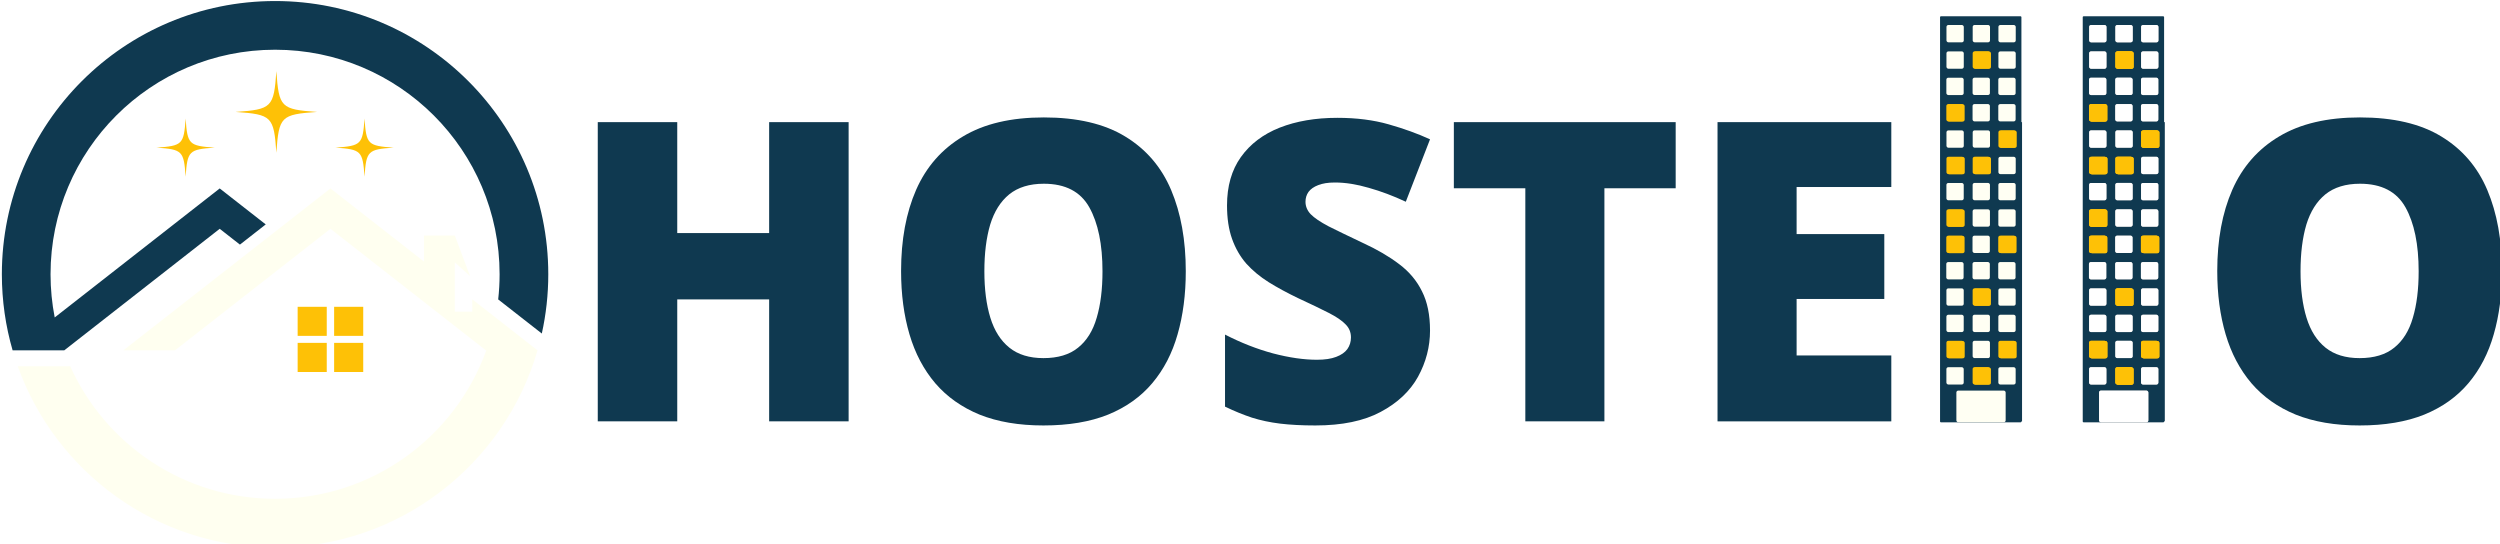 <?xml version="1.0" encoding="UTF-8" standalone="no"?>
<!-- Created with Inkscape (http://www.inkscape.org/) -->

<svg
   width="218.685mm"
   height="47.622mm"
   viewBox="0 0 218.685 47.622"
   version="1.1"
   id="svg5"
   xml:space="preserve"
   inkscape:export-filename="logo.png"
   inkscape:export-xdpi="464.59537"
   inkscape:export-ydpi="464.59537"
   inkscape:version="1.2.2 (b0a8486541, 2022-12-01)"
   sodipodi:docname="logo_completa_dark.svg"
   xmlns:inkscape="http://www.inkscape.org/namespaces/inkscape"
   xmlns:sodipodi="http://sodipodi.sourceforge.net/DTD/sodipodi-0.dtd"
   xmlns="http://www.w3.org/2000/svg"
   xmlns:svg="http://www.w3.org/2000/svg"><sodipodi:namedview
     id="namedview7"
     pagecolor="#505050"
     bordercolor="#eeeeee"
     borderopacity="1"
     inkscape:showpageshadow="0"
     inkscape:pageopacity="0"
     inkscape:pagecheckerboard="0"
     inkscape:deskcolor="#505050"
     inkscape:document-units="mm"
     showgrid="false"
     inkscape:lockguides="false"
     showguides="true"
     inkscape:zoom="1"
     inkscape:cx="431.99999"
     inkscape:cy="12"
     inkscape:window-width="1920"
     inkscape:window-height="1017"
     inkscape:window-x="-8"
     inkscape:window-y="-8"
     inkscape:window-maximized="1"
     inkscape:current-layer="g5743" /><defs
     id="defs2"><inkscape:path-effect
       effect="bspline"
       id="path-effect2653"
       is_visible="true"
       lpeversion="1"
       weight="33.333"
       steps="2"
       helper_size="0"
       apply_no_weight="true"
       apply_with_weight="true"
       only_selected="false" /><inkscape:path-effect
       effect="bspline"
       id="path-effect2645"
       is_visible="true"
       lpeversion="1"
       weight="33.333"
       steps="2"
       helper_size="0"
       apply_no_weight="true"
       apply_with_weight="true"
       only_selected="false" /><inkscape:path-effect
       effect="bspline"
       id="path-effect2641"
       is_visible="true"
       lpeversion="1"
       weight="33.333"
       steps="2"
       helper_size="0"
       apply_no_weight="true"
       apply_with_weight="true"
       only_selected="false" /><inkscape:path-effect
       effect="bspline"
       id="path-effect2637"
       is_visible="true"
       lpeversion="1"
       weight="33.333"
       steps="2"
       helper_size="0"
       apply_no_weight="true"
       apply_with_weight="true"
       only_selected="false" /><inkscape:path-effect
       effect="bspline"
       id="path-effect2633"
       is_visible="true"
       lpeversion="1"
       weight="33.333"
       steps="2"
       helper_size="0"
       apply_no_weight="true"
       apply_with_weight="true"
       only_selected="false" /><inkscape:path-effect
       effect="bspline"
       id="path-effect2613"
       is_visible="true"
       lpeversion="1"
       weight="33.333"
       steps="2"
       helper_size="0"
       apply_no_weight="true"
       apply_with_weight="true"
       only_selected="false" /><rect
       x="191.993"
       y="138.235"
       width="702.695"
       height="305.909"
       id="rect233" /><filter
       inkscape:collect="always"
       style="color-interpolation-filters:sRGB"
       id="filter9347"
       x="-0.187"
       y="-0.187"
       width="1.374"
       height="1.374"><feGaussianBlur
         inkscape:collect="always"
         stdDeviation="0.118"
         id="feGaussianBlur9349" /></filter><filter
       inkscape:collect="always"
       style="color-interpolation-filters:sRGB"
       id="filter9351"
       x="-0.187"
       y="-0.187"
       width="1.374"
       height="1.374"><feGaussianBlur
         inkscape:collect="always"
         stdDeviation="0.118"
         id="feGaussianBlur9353" /></filter><filter
       inkscape:collect="always"
       style="color-interpolation-filters:sRGB"
       id="filter9355"
       x="-0.187"
       y="-0.187"
       width="1.374"
       height="1.374"><feGaussianBlur
         inkscape:collect="always"
         stdDeviation="0.118"
         id="feGaussianBlur9357" /></filter><filter
       inkscape:collect="always"
       style="color-interpolation-filters:sRGB"
       id="filter9359"
       x="-0.187"
       y="-0.187"
       width="1.374"
       height="1.374"><feGaussianBlur
         inkscape:collect="always"
         stdDeviation="0.118"
         id="feGaussianBlur9361" /></filter><filter
       inkscape:collect="always"
       style="color-interpolation-filters:sRGB"
       id="filter9363"
       x="-0.187"
       y="-0.187"
       width="1.374"
       height="1.374"><feGaussianBlur
         inkscape:collect="always"
         stdDeviation="0.118"
         id="feGaussianBlur9365" /></filter><filter
       inkscape:collect="always"
       style="color-interpolation-filters:sRGB"
       id="filter9367"
       x="-0.187"
       y="-0.187"
       width="1.374"
       height="1.374"><feGaussianBlur
         inkscape:collect="always"
         stdDeviation="0.118"
         id="feGaussianBlur9369" /></filter><filter
       inkscape:collect="always"
       style="color-interpolation-filters:sRGB"
       id="filter9371"
       x="-0.187"
       y="-0.187"
       width="1.374"
       height="1.374"><feGaussianBlur
         inkscape:collect="always"
         stdDeviation="0.118"
         id="feGaussianBlur9373" /></filter><filter
       inkscape:collect="always"
       style="color-interpolation-filters:sRGB"
       id="filter9375"
       x="-0.187"
       y="-0.187"
       width="1.374"
       height="1.374"><feGaussianBlur
         inkscape:collect="always"
         stdDeviation="0.118"
         id="feGaussianBlur9377" /></filter><filter
       inkscape:collect="always"
       style="color-interpolation-filters:sRGB"
       id="filter9379"
       x="-0.187"
       y="-0.187"
       width="1.374"
       height="1.374"><feGaussianBlur
         inkscape:collect="always"
         stdDeviation="0.118"
         id="feGaussianBlur9381" /></filter><filter
       inkscape:collect="always"
       style="color-interpolation-filters:sRGB"
       id="filter9383"
       x="-0.187"
       y="-0.187"
       width="1.374"
       height="1.374"><feGaussianBlur
         inkscape:collect="always"
         stdDeviation="0.118"
         id="feGaussianBlur9385" /></filter><filter
       inkscape:collect="always"
       style="color-interpolation-filters:sRGB"
       id="filter9387"
       x="-0.187"
       y="-0.187"
       width="1.374"
       height="1.374"><feGaussianBlur
         inkscape:collect="always"
         stdDeviation="0.118"
         id="feGaussianBlur9389" /></filter><filter
       inkscape:collect="always"
       style="color-interpolation-filters:sRGB"
       id="filter9391"
       x="-0.187"
       y="-0.187"
       width="1.374"
       height="1.374"><feGaussianBlur
         inkscape:collect="always"
         stdDeviation="0.118"
         id="feGaussianBlur9393" /></filter><filter
       inkscape:collect="always"
       style="color-interpolation-filters:sRGB"
       id="filter9347-2"
       x="-0.187"
       y="-0.187"
       width="1.374"
       height="1.374"><feGaussianBlur
         inkscape:collect="always"
         stdDeviation="0.118"
         id="feGaussianBlur9349-5" /></filter><filter
       inkscape:collect="always"
       style="color-interpolation-filters:sRGB"
       id="filter9351-7"
       x="-0.187"
       y="-0.187"
       width="1.374"
       height="1.374"><feGaussianBlur
         inkscape:collect="always"
         stdDeviation="0.118"
         id="feGaussianBlur9353-1" /></filter><filter
       inkscape:collect="always"
       style="color-interpolation-filters:sRGB"
       id="filter9355-4"
       x="-0.187"
       y="-0.187"
       width="1.374"
       height="1.374"><feGaussianBlur
         inkscape:collect="always"
         stdDeviation="0.118"
         id="feGaussianBlur9357-4" /></filter><filter
       inkscape:collect="always"
       style="color-interpolation-filters:sRGB"
       id="filter9359-0"
       x="-0.187"
       y="-0.187"
       width="1.374"
       height="1.374"><feGaussianBlur
         inkscape:collect="always"
         stdDeviation="0.118"
         id="feGaussianBlur9361-3" /></filter><filter
       inkscape:collect="always"
       style="color-interpolation-filters:sRGB"
       id="filter9363-9"
       x="-0.187"
       y="-0.187"
       width="1.374"
       height="1.374"><feGaussianBlur
         inkscape:collect="always"
         stdDeviation="0.118"
         id="feGaussianBlur9365-1" /></filter><filter
       inkscape:collect="always"
       style="color-interpolation-filters:sRGB"
       id="filter9367-1"
       x="-0.187"
       y="-0.187"
       width="1.374"
       height="1.374"><feGaussianBlur
         inkscape:collect="always"
         stdDeviation="0.118"
         id="feGaussianBlur9369-4" /></filter><filter
       inkscape:collect="always"
       style="color-interpolation-filters:sRGB"
       id="filter9371-7"
       x="-0.187"
       y="-0.187"
       width="1.374"
       height="1.374"><feGaussianBlur
         inkscape:collect="always"
         stdDeviation="0.118"
         id="feGaussianBlur9373-7" /></filter><filter
       inkscape:collect="always"
       style="color-interpolation-filters:sRGB"
       id="filter9375-5"
       x="-0.187"
       y="-0.187"
       width="1.374"
       height="1.374"><feGaussianBlur
         inkscape:collect="always"
         stdDeviation="0.118"
         id="feGaussianBlur9377-0" /></filter><filter
       inkscape:collect="always"
       style="color-interpolation-filters:sRGB"
       id="filter9379-6"
       x="-0.187"
       y="-0.187"
       width="1.374"
       height="1.374"><feGaussianBlur
         inkscape:collect="always"
         stdDeviation="0.118"
         id="feGaussianBlur9381-2" /></filter><filter
       inkscape:collect="always"
       style="color-interpolation-filters:sRGB"
       id="filter9383-7"
       x="-0.187"
       y="-0.187"
       width="1.374"
       height="1.374"><feGaussianBlur
         inkscape:collect="always"
         stdDeviation="0.118"
         id="feGaussianBlur9385-3" /></filter><filter
       inkscape:collect="always"
       style="color-interpolation-filters:sRGB"
       id="filter9387-2"
       x="-0.187"
       y="-0.187"
       width="1.374"
       height="1.374"><feGaussianBlur
         inkscape:collect="always"
         stdDeviation="0.118"
         id="feGaussianBlur9389-2" /></filter><filter
       inkscape:collect="always"
       style="color-interpolation-filters:sRGB"
       id="filter9391-6"
       x="-0.187"
       y="-0.187"
       width="1.374"
       height="1.374"><feGaussianBlur
         inkscape:collect="always"
         stdDeviation="0.118"
         id="feGaussianBlur9393-1" /></filter><clipPath
       clipPathUnits="userSpaceOnUse"
       id="clipPath18"><path
         d="M 0,0 H 1562.5 V 1593.75 H 0 Z"
         clip-rule="evenodd"
         id="path16" /></clipPath><clipPath
       clipPathUnits="userSpaceOnUse"
       id="clipPath32"><path
         d="M 0,0 H 1562.5 V 1562.5 H 0 Z"
         clip-rule="evenodd"
         id="path30" /></clipPath><clipPath
       clipPathUnits="userSpaceOnUse"
       id="clipPath44"><path
         d="M 0,0 H 1562.5 V 1562.5 H 0 Z"
         clip-rule="evenodd"
         id="path42" /></clipPath><clipPath
       clipPathUnits="userSpaceOnUse"
       id="clipPath56"><path
         d="m 486.42,274.676 h 562.5 v 562.5 H 486.42 Z"
         clip-rule="evenodd"
         id="path54" /></clipPath><clipPath
       clipPathUnits="userSpaceOnUse"
       id="clipPath74"><path
         d="M 501.064,466.874 H 1039.218 V 837.141 H 501.064 Z"
         clip-rule="evenodd"
         id="path72" /></clipPath><clipPath
       clipPathUnits="userSpaceOnUse"
       id="clipPath86"><path
         d="m 486.42,274.676 h 562.466 v 360.6 H 486.42 Z"
         clip-rule="evenodd"
         id="path84" /></clipPath><clipPath
       clipPathUnits="userSpaceOnUse"
       id="clipPath98"><path
         d="m 486.42,274.676 h 562.5 v 562.5 H 486.42 Z"
         clip-rule="evenodd"
         id="path96" /></clipPath><clipPath
       clipPathUnits="userSpaceOnUse"
       id="clipPath114"><path
         d="M 0,0 H 1562.5 V 1562.5 H 0 Z"
         clip-rule="evenodd"
         id="path112" /></clipPath><rect
       x="191.993"
       y="138.235"
       width="702.695"
       height="305.909"
       id="rect7895" /></defs><g
     inkscape:label="Camada 1"
     inkscape:groupmode="layer"
     id="layer1"
     transform="translate(-18.3,-32.545)"><g
       aria-label="HOSTEIIO"
       transform="matrix(0.269,0,0,0.275,16.176,-1.973)"
       id="text231"
       style="font-weight:800;font-size:133.333px;line-height:1.25;font-family:'Open Sans';-inkscape-font-specification:'Open Sans, Ultra-Bold';white-space:pre;shape-inside:url(#rect233);display:inline;fill:#0f3950;fill-opacity:1"
       inkscape:label="text231"><path
         d="m 283.854,259.55 h -25.846 v -38.802 h -29.883 v 38.802 H 202.279 V 164.368 h 25.846 v 35.286 h 29.883 V 164.368 h 25.846 z"
         id="path1096"
         style="fill:#0f3950;fill-opacity:1" /><path
         d="m 393.489,211.829 q 0,11.003 -2.669,20.052 -2.604,8.984 -8.203,15.495 -5.599,6.51 -14.388,10.026 -8.789,3.451 -21.029,3.451 -11.979,0 -20.768,-3.451 -8.724,-3.516 -14.388,-9.961 -5.664,-6.51 -8.398,-15.56 -2.734,-9.049 -2.734,-20.182 0,-14.844 4.883,-25.781 4.948,-11.003 15.234,-16.992 10.286,-6.055 26.302,-6.055 16.276,0 26.432,6.055 10.221,6.055 14.974,17.057 4.753,11.003 4.753,25.846 z m -65.495,0 q 0,8.594 1.953,14.779 1.953,6.185 6.185,9.505 4.232,3.32 11.068,3.32 7.096,0 11.263,-3.32 4.232,-3.32 6.055,-9.505 1.888,-6.185 1.888,-14.779 0,-12.891 -4.297,-20.378 -4.297,-7.487 -14.779,-7.487 -6.966,0 -11.263,3.385 -4.232,3.385 -6.185,9.635 -1.888,6.25 -1.888,14.844 z"
         id="path1098"
         style="fill:#0f3950;fill-opacity:1" /><path
         d="m 472.916,230.644 q 0,7.747 -3.906,14.714 -3.906,6.901 -12.174,11.198 -8.203,4.297 -21.224,4.297 -6.51,0 -11.458,-0.586 -4.883,-0.586 -9.115,-1.888 -4.232,-1.367 -8.789,-3.516 v -22.917 q 7.747,3.906 15.625,5.99 7.878,2.018 14.258,2.018 3.841,0 6.25,-0.911 2.474,-0.911 3.646,-2.474 1.172,-1.628 1.172,-3.711 0,-2.474 -1.758,-4.167 -1.693,-1.758 -5.469,-3.646 -3.776,-1.888 -9.961,-4.687 -5.273,-2.474 -9.57,-5.078 -4.232,-2.604 -7.292,-5.924 -2.995,-3.385 -4.622,-7.878 -1.628,-4.492 -1.628,-10.612 0,-9.18 4.492,-15.365 4.557,-6.25 12.63,-9.375 8.138,-3.125 18.75,-3.125 9.31,0 16.732,2.083 7.487,2.083 13.411,4.753 l -7.878,19.857 q -6.12,-2.799 -12.044,-4.427 -5.924,-1.693 -11.003,-1.693 -3.32,0 -5.469,0.846 -2.083,0.781 -3.125,2.148 -0.977,1.367 -0.977,3.125 0,2.214 1.693,3.971 1.758,1.758 5.794,3.841 4.102,2.018 11.133,5.273 6.966,3.125 11.849,6.771 4.883,3.581 7.422,8.659 2.604,5.013 2.604,12.435 z"
         id="path1100"
         style="fill:#0f3950;fill-opacity:1" /><path
         d="M 529.622,259.55 H 503.905 V 185.396 H 480.663 V 164.368 h 72.135 v 21.029 h -23.177 z"
         id="path1102"
         style="fill:#0f3950;fill-opacity:1" /><path
         d="M 622.916,259.55 H 566.405 V 164.368 h 56.51 v 20.638 h -30.794 v 14.974 h 28.516 v 20.638 h -28.516 v 17.969 h 30.794 z"
         id="path1104"
         style="fill:#0f3950;fill-opacity:1" /><path
         d="M 639.582,259.55 V 164.368 h 25.846 v 95.182 z"
         id="path1106"
         style="fill:#0f3950;fill-opacity:1" /><path
         d="M 686.001,259.55 V 164.368 h 25.846 v 95.182 z"
         id="path1108"
         style="fill:#0f3950;fill-opacity:1" /><path
         d="m 821.483,211.829 q 0,11.003 -2.669,20.052 -2.604,8.984 -8.203,15.495 -5.599,6.51 -14.388,10.026 -8.789,3.451 -21.029,3.451 -11.979,0 -20.768,-3.451 -8.724,-3.516 -14.388,-9.961 -5.664,-6.51 -8.398,-15.56 -2.734,-9.049 -2.734,-20.182 0,-14.844 4.883,-25.781 4.948,-11.003 15.234,-16.992 10.286,-6.055 26.302,-6.055 16.276,0 26.432,6.055 10.221,6.055 14.974,17.057 4.753,11.003 4.753,25.846 z m -65.495,0 q 0,8.594 1.953,14.779 1.953,6.185 6.185,9.505 4.232,3.32 11.068,3.32 7.096,0 11.263,-3.32 4.232,-3.32 6.055,-9.505 1.888,-6.185 1.888,-14.779 0,-12.891 -4.297,-20.378 -4.297,-7.487 -14.779,-7.487 -6.966,0 -11.263,3.385 -4.232,3.385 -6.185,9.635 -1.888,6.25 -1.888,14.844 z"
         id="path1110"
         style="fill:#0f3950;fill-opacity:1" /></g><g
       id="g5743"
       transform="translate(2.166,-2.172)"><rect
         style="fill:#b3b3b3;fill-opacity:1;stroke-width:0.473"
         id="rect621-9"
         width="1.515"
         height="1.515"
         x="188.684"
         y="41.512"
         ry="0.166" /><rect
         style="fill:#b3b3b3;fill-opacity:1;stroke-width:0.473"
         id="rect621-2-2"
         width="1.515"
         height="1.515"
         x="190.934"
         y="41.515"
         ry="0.166" /><rect
         style="fill:#b3b3b3;fill-opacity:1;stroke-width:0.473"
         id="rect621-2-5-96"
         width="1.515"
         height="1.515"
         x="186.39"
         y="41.515"
         ry="0.166" /><rect
         style="fill:#b3b3b3;fill-opacity:1;stroke-width:0.473"
         id="rect621-3-5"
         width="1.515"
         height="1.515"
         x="188.682"
         y="43.82"
         ry="0.166" /><rect
         style="fill:#b3b3b3;fill-opacity:1;stroke-width:0.473"
         id="rect621-2-8-7"
         width="1.515"
         height="1.515"
         x="190.933"
         y="43.823"
         ry="0.166" /><rect
         style="fill:#fec106;fill-opacity:1;stroke-width:0.473"
         id="rect621-2-5-9-8"
         width="1.515"
         height="1.515"
         x="186.388"
         y="43.823"
         ry="0.166" /><rect
         style="fill:#b3b3b3;fill-opacity:1;stroke-width:0.473"
         id="rect621-8"
         width="1.515"
         height="1.515"
         x="188.693"
         y="46.121"
         ry="0.166" /><rect
         style="fill:#fec106;fill-opacity:1;stroke-width:0.473"
         id="rect621-2-4"
         width="1.515"
         height="1.515"
         x="190.944"
         y="46.124"
         ry="0.166" /><rect
         style="fill:#b3b3b3;fill-opacity:1;stroke-width:0.473"
         id="rect621-2-5-3"
         width="1.515"
         height="1.515"
         x="186.399"
         y="46.124"
         ry="0.166" /><rect
         style="fill:#fec106;fill-opacity:1;stroke-width:0.473"
         id="rect621-3-1"
         width="1.515"
         height="1.515"
         x="188.692"
         y="48.429"
         ry="0.166" /><rect
         style="fill:#b3b3b3;fill-opacity:1;stroke-width:0.473"
         id="rect621-2-8-2"
         width="1.515"
         height="1.515"
         x="190.943"
         y="48.432"
         ry="0.166" /><rect
         style="fill:#fec106;fill-opacity:1;stroke-width:0.473"
         id="rect621-2-5-9-5"
         width="1.515"
         height="1.515"
         x="186.398"
         y="48.432"
         ry="0.166" /><rect
         style="fill:#b3b3b3;fill-opacity:1;stroke-width:0.473"
         id="rect621-4"
         width="1.515"
         height="1.515"
         x="188.688"
         y="50.719"
         ry="0.166" /><rect
         style="fill:#b3b3b3;fill-opacity:1;stroke-width:0.473"
         id="rect621-2-7"
         width="1.515"
         height="1.515"
         x="190.939"
         y="50.722"
         ry="0.166" /><rect
         style="fill:#b3b3b3;fill-opacity:1;stroke-width:0.473"
         id="rect621-2-5-6"
         width="1.515"
         height="1.515"
         x="186.394"
         y="50.722"
         ry="0.166" /><rect
         style="fill:#b3b3b3;fill-opacity:1;stroke-width:0.473"
         id="rect621-3-6"
         width="1.515"
         height="1.515"
         x="188.687"
         y="53.028"
         ry="0.166" /><rect
         style="fill:#b3b3b3;fill-opacity:1;stroke-width:0.473"
         id="rect621-2-8-5"
         width="1.515"
         height="1.515"
         x="190.937"
         y="53.031"
         ry="0.166" /><rect
         style="fill:#fec106;fill-opacity:1;stroke-width:0.473"
         id="rect621-2-5-9-81"
         width="1.515"
         height="1.515"
         x="186.393"
         y="53.031"
         ry="0.166" /><rect
         style="fill:#b3b3b3;fill-opacity:1;stroke-width:0.473"
         id="rect621-9-6"
         width="1.515"
         height="1.515"
         x="188.678"
         y="55.33"
         ry="0.166" /><rect
         style="fill:#fec106;fill-opacity:1;stroke-width:0.473"
         id="rect621-2-2-4"
         width="1.515"
         height="1.515"
         x="190.929"
         y="55.333"
         ry="0.166" /><rect
         style="fill:#fec106;fill-opacity:1;stroke-width:0.473"
         id="rect621-2-5-96-3"
         width="1.515"
         height="1.515"
         x="186.384"
         y="55.333"
         ry="0.166" /><rect
         style="fill:#b3b3b3;fill-opacity:1;stroke-width:0.473"
         id="rect621-3-5-3"
         width="1.515"
         height="1.515"
         x="188.677"
         y="57.638"
         ry="0.166" /><rect
         style="fill:#b3b3b3;fill-opacity:1;stroke-width:0.473"
         id="rect621-2-8-7-1"
         width="1.515"
         height="1.515"
         x="190.928"
         y="57.641"
         ry="0.166" /><rect
         style="fill:#b3b3b3;fill-opacity:1;stroke-width:0.473"
         id="rect621-2-5-9-8-9"
         width="1.515"
         height="1.515"
         x="186.383"
         y="57.641"
         ry="0.166" /><rect
         style="fill:#fec106;fill-opacity:1;stroke-width:0.473"
         id="rect621-8-7"
         width="1.515"
         height="1.515"
         x="188.688"
         y="59.939"
         ry="0.166" /><rect
         style="fill:#b3b3b3;fill-opacity:1;stroke-width:0.473"
         id="rect621-2-4-9"
         width="1.515"
         height="1.515"
         x="190.939"
         y="59.942"
         ry="0.166" /><rect
         style="fill:#b3b3b3;fill-opacity:1;stroke-width:0.473"
         id="rect621-2-5-3-8"
         width="1.515"
         height="1.515"
         x="186.394"
         y="59.942"
         ry="0.166" /><rect
         style="fill:#b3b3b3;fill-opacity:1;stroke-width:0.473"
         id="rect621-3-1-2"
         width="1.515"
         height="1.515"
         x="188.687"
         y="62.247"
         ry="0.166" /><rect
         style="fill:#b3b3b3;fill-opacity:1;stroke-width:0.473"
         id="rect621-7"
         width="1.515"
         height="1.515"
         x="188.688"
         y="64.526"
         ry="0.166" /><rect
         style="fill:#fec106;fill-opacity:1;stroke-width:0.473"
         id="rect621-2-9"
         width="1.515"
         height="1.515"
         x="190.939"
         y="64.529"
         ry="0.166" /><rect
         style="fill:#fec106;fill-opacity:1;stroke-width:0.473"
         id="rect621-2-5-36"
         width="1.515"
         height="1.515"
         x="186.394"
         y="64.529"
         ry="0.166" /><rect
         style="fill:#fec106;fill-opacity:1;stroke-width:0.473"
         id="rect621-3-50"
         width="1.515"
         height="1.515"
         x="188.687"
         y="66.834"
         ry="0.166" /><rect
         style="fill:#b3b3b3;fill-opacity:1;stroke-width:0.473"
         id="rect621-2-8-6"
         width="1.515"
         height="1.515"
         x="190.937"
         y="66.837"
         ry="0.166" /><rect
         style="fill:#b3b3b3;fill-opacity:1;stroke-width:0.473"
         id="rect621-2-5-9-2"
         width="1.515"
         height="1.515"
         x="186.393"
         y="66.837"
         ry="0.166" /><rect
         style="fill:#b3b3b3;fill-opacity:1;stroke-width:0.473"
         id="rect621-2-8-2-8"
         width="1.515"
         height="1.515"
         x="190.937"
         y="62.25"
         ry="0.166" /><rect
         style="fill:#b3b3b3;fill-opacity:1;stroke-width:0.473"
         id="rect621-2-5-9-5-8"
         width="1.515"
         height="1.515"
         x="186.393"
         y="62.25"
         ry="0.166" /><rect
         style="fill:#b3b3b3;fill-opacity:1;stroke-width:0.473"
         id="rect621"
         width="1.515"
         height="1.515"
         x="188.693"
         y="36.902"
         ry="0.166" /><rect
         style="fill:#b3b3b3;fill-opacity:1;stroke-width:0.473"
         id="rect621-2"
         width="1.515"
         height="1.515"
         x="190.944"
         y="36.904"
         ry="0.166" /><rect
         style="fill:#b3b3b3;fill-opacity:1;stroke-width:0.473"
         id="rect621-2-5"
         width="1.515"
         height="1.515"
         x="186.399"
         y="36.904"
         ry="0.166" /><rect
         style="fill:#fec106;fill-opacity:1;stroke-width:0.473"
         id="rect621-3"
         width="1.515"
         height="1.515"
         x="188.692"
         y="39.21"
         ry="0.166" /><rect
         style="fill:#b3b3b3;fill-opacity:1;stroke-width:0.473"
         id="rect621-2-8"
         width="1.515"
         height="1.515"
         x="190.943"
         y="39.213"
         ry="0.166" /><rect
         style="fill:#b3b3b3;fill-opacity:1;stroke-width:0.473"
         id="rect621-2-5-9"
         width="1.515"
         height="1.515"
         x="186.398"
         y="39.213"
         ry="0.166" /><rect
         style="mix-blend-mode:normal;fill:#fec106;fill-opacity:1;stroke-width:0.475;filter:url(#filter9347)"
         id="rect621-3-89"
         width="1.52"
         height="1.52"
         x="168.367"
         y="41.695"
         ry="0.166"
         transform="matrix(0.997,0,0,0.997,20.916,-2.35)" /><rect
         style="mix-blend-mode:normal;fill:#fec106;fill-opacity:1;stroke-width:0.475;filter:url(#filter9351)"
         id="rect621-2-5-9-8-8"
         width="1.52"
         height="1.52"
         x="166.056"
         y="46.324"
         ry="0.166"
         transform="matrix(0.997,0,0,0.997,20.916,-2.35)" /><rect
         style="mix-blend-mode:normal;fill:#fec106;fill-opacity:1;stroke-width:0.475;filter:url(#filter9355)"
         id="rect621-2-4-5"
         width="1.52"
         height="1.52"
         x="170.627"
         y="48.632"
         ry="0.166"
         transform="matrix(0.997,0,0,0.997,20.916,-2.35)" /><rect
         style="mix-blend-mode:normal;fill:#fec106;fill-opacity:1;stroke-width:0.475;filter:url(#filter9359)"
         id="rect621-3-1-7"
         width="1.52"
         height="1.52"
         x="168.367"
         y="50.946"
         ry="0.166"
         transform="matrix(0.997,0,0,0.997,20.916,-2.35)" /><rect
         style="mix-blend-mode:normal;fill:#fec106;fill-opacity:1;stroke-width:0.475;filter:url(#filter9363)"
         id="rect621-2-5-9-5-3"
         width="1.52"
         height="1.52"
         x="166.066"
         y="50.948"
         ry="0.166"
         transform="matrix(0.997,0,0,0.997,20.916,-2.35)" /><rect
         style="mix-blend-mode:normal;fill:#fec106;fill-opacity:1;stroke-width:0.475;filter:url(#filter9367)"
         id="rect621-2-5-9-81-0"
         width="1.52"
         height="1.52"
         x="166.06"
         y="55.562"
         ry="0.166"
         transform="matrix(0.997,0,0,0.997,20.916,-2.35)" /><rect
         style="mix-blend-mode:normal;fill:#fec106;fill-opacity:1;stroke-width:0.475;filter:url(#filter9371)"
         id="rect621-2-2-4-27"
         width="1.52"
         height="1.52"
         x="170.612"
         y="57.872"
         ry="0.166"
         transform="matrix(0.997,0,0,0.997,20.916,-2.35)" /><rect
         style="mix-blend-mode:normal;fill:#fec106;fill-opacity:1;stroke-width:0.475;filter:url(#filter9375)"
         id="rect621-2-5-96-3-7"
         width="1.52"
         height="1.52"
         x="166.052"
         y="57.872"
         ry="0.166"
         transform="matrix(0.997,0,0,0.997,20.916,-2.35)" /><rect
         style="mix-blend-mode:normal;fill:#fec106;fill-opacity:1;stroke-width:0.475;filter:url(#filter9379)"
         id="rect621-8-7-9"
         width="1.52"
         height="1.52"
         x="168.363"
         y="62.494"
         ry="0.166"
         transform="matrix(0.997,0,0,0.997,20.916,-2.35)" /><rect
         style="mix-blend-mode:normal;fill:#fec106;fill-opacity:1;stroke-width:0.475;filter:url(#filter9383)"
         id="rect621-2-9-3"
         width="1.52"
         height="1.52"
         x="170.622"
         y="67.099"
         ry="0.166"
         transform="matrix(0.997,0,0,0.997,20.916,-2.35)" /><rect
         style="mix-blend-mode:normal;fill:#fec106;fill-opacity:1;stroke-width:0.475;filter:url(#filter9387)"
         id="rect621-2-5-36-7"
         width="1.52"
         height="1.52"
         x="166.062"
         y="67.099"
         ry="0.166"
         transform="matrix(0.997,0,0,0.997,20.916,-2.35)" /><rect
         style="mix-blend-mode:normal;fill:#fec106;fill-opacity:1;stroke-width:0.475;filter:url(#filter9391)"
         id="rect621-3-50-78"
         width="1.52"
         height="1.52"
         x="168.362"
         y="69.413"
         ry="0.166"
         transform="matrix(0.997,0,0,0.997,20.916,-2.35)" /><rect
         style="fill:#b3b3b3;fill-opacity:1;stroke:none;stroke-width:0.264;stroke-opacity:1"
         id="rect9836"
         width="4.311"
         height="2.774"
         x="187.266"
         y="68.883"
         ry="0.166" /><rect
         style="fill:#0f3950;fill-opacity:1;stroke:none;stroke-width:0.269"
         id="rect4378"
         width="7.117"
         height="35.517"
         x="185.838"
         y="36.142"
         ry="0.07" /><rect
         style="fill:#fffff3;fill-opacity:1;stroke-width:0.473"
         id="rect4380"
         width="1.515"
         height="1.515"
         x="188.684"
         y="41.512"
         ry="0.166" /><rect
         style="fill:#fffff3;fill-opacity:1;stroke-width:0.473"
         id="rect4382"
         width="1.515"
         height="1.515"
         x="190.934"
         y="41.515"
         ry="0.166" /><rect
         style="fill:#fffff3;fill-opacity:1;stroke-width:0.473"
         id="rect4384"
         width="1.515"
         height="1.515"
         x="186.39"
         y="41.515"
         ry="0.166" /><rect
         style="fill:#fffff3;fill-opacity:1;stroke-width:0.473"
         id="rect4386"
         width="1.515"
         height="1.515"
         x="188.682"
         y="43.82"
         ry="0.166" /><rect
         style="fill:#fffff3;fill-opacity:1;stroke-width:0.473"
         id="rect4388"
         width="1.515"
         height="1.515"
         x="190.933"
         y="43.823"
         ry="0.166" /><rect
         style="fill:#fec106;fill-opacity:1;stroke-width:0.473"
         id="rect4390"
         width="1.515"
         height="1.515"
         x="186.388"
         y="43.823"
         ry="0.166" /><rect
         style="fill:#fffff3;fill-opacity:1;stroke-width:0.473"
         id="rect4392"
         width="1.515"
         height="1.515"
         x="188.693"
         y="46.121"
         ry="0.166" /><rect
         style="fill:#fec106;fill-opacity:1;stroke-width:0.473"
         id="rect4394"
         width="1.515"
         height="1.515"
         x="190.944"
         y="46.124"
         ry="0.166" /><rect
         style="fill:#fffff3;fill-opacity:1;stroke-width:0.473"
         id="rect4396"
         width="1.515"
         height="1.515"
         x="186.399"
         y="46.124"
         ry="0.166" /><rect
         style="fill:#fec106;fill-opacity:1;stroke-width:0.473"
         id="rect4398"
         width="1.515"
         height="1.515"
         x="188.692"
         y="48.429"
         ry="0.166" /><rect
         style="fill:#fffff3;fill-opacity:1;stroke-width:0.473"
         id="rect4400"
         width="1.515"
         height="1.515"
         x="190.943"
         y="48.432"
         ry="0.166" /><rect
         style="fill:#fec106;fill-opacity:1;stroke-width:0.473"
         id="rect4402"
         width="1.515"
         height="1.515"
         x="186.398"
         y="48.432"
         ry="0.166" /><rect
         style="fill:#fffff3;fill-opacity:1;stroke-width:0.473"
         id="rect4404"
         width="1.515"
         height="1.515"
         x="188.688"
         y="50.719"
         ry="0.166" /><rect
         style="fill:#fffff3;fill-opacity:1;stroke-width:0.473"
         id="rect4406"
         width="1.515"
         height="1.515"
         x="190.939"
         y="50.722"
         ry="0.166" /><rect
         style="fill:#fffff3;fill-opacity:1;stroke-width:0.473"
         id="rect4408"
         width="1.515"
         height="1.515"
         x="186.394"
         y="50.722"
         ry="0.166" /><rect
         style="fill:#fffff3;fill-opacity:1;stroke-width:0.473"
         id="rect4410"
         width="1.515"
         height="1.515"
         x="188.687"
         y="53.028"
         ry="0.166" /><rect
         style="fill:#fffff3;fill-opacity:1;stroke-width:0.473"
         id="rect4412"
         width="1.515"
         height="1.515"
         x="190.937"
         y="53.031"
         ry="0.166" /><rect
         style="fill:#fec106;fill-opacity:1;stroke-width:0.473"
         id="rect4414"
         width="1.515"
         height="1.515"
         x="186.393"
         y="53.031"
         ry="0.166" /><rect
         style="fill:#fffff3;fill-opacity:1;stroke-width:0.473"
         id="rect4416"
         width="1.515"
         height="1.515"
         x="188.678"
         y="55.33"
         ry="0.166" /><rect
         style="fill:#fec106;fill-opacity:1;stroke-width:0.473"
         id="rect4418"
         width="1.515"
         height="1.515"
         x="190.929"
         y="55.333"
         ry="0.166" /><rect
         style="fill:#fec106;fill-opacity:1;stroke-width:0.473"
         id="rect4420"
         width="1.515"
         height="1.515"
         x="186.384"
         y="55.333"
         ry="0.166" /><rect
         style="fill:#fffff3;fill-opacity:1;stroke-width:0.473"
         id="rect4422"
         width="1.515"
         height="1.515"
         x="188.677"
         y="57.638"
         ry="0.166" /><rect
         style="fill:#fffff3;fill-opacity:1;stroke-width:0.473"
         id="rect4424"
         width="1.515"
         height="1.515"
         x="190.928"
         y="57.641"
         ry="0.166" /><rect
         style="fill:#fffff3;fill-opacity:1;stroke-width:0.473"
         id="rect4426"
         width="1.515"
         height="1.515"
         x="186.383"
         y="57.641"
         ry="0.166" /><rect
         style="fill:#fec106;fill-opacity:1;stroke-width:0.473"
         id="rect4428"
         width="1.515"
         height="1.515"
         x="188.688"
         y="59.939"
         ry="0.166" /><rect
         style="fill:#fffff3;fill-opacity:1;stroke-width:0.473"
         id="rect4430"
         width="1.515"
         height="1.515"
         x="190.939"
         y="59.942"
         ry="0.166" /><rect
         style="fill:#fffff3;fill-opacity:1;stroke-width:0.473"
         id="rect4432"
         width="1.515"
         height="1.515"
         x="186.394"
         y="59.942"
         ry="0.166" /><rect
         style="fill:#fffff3;fill-opacity:1;stroke-width:0.473"
         id="rect4434"
         width="1.515"
         height="1.515"
         x="188.687"
         y="62.247"
         ry="0.166" /><rect
         style="fill:#fffff3;fill-opacity:1;stroke-width:0.473"
         id="rect4436"
         width="1.515"
         height="1.515"
         x="188.688"
         y="64.526"
         ry="0.166" /><rect
         style="fill:#fec106;fill-opacity:1;stroke-width:0.473"
         id="rect4438"
         width="1.515"
         height="1.515"
         x="190.939"
         y="64.529"
         ry="0.166" /><rect
         style="fill:#fec106;fill-opacity:1;stroke-width:0.473"
         id="rect4440"
         width="1.515"
         height="1.515"
         x="186.394"
         y="64.529"
         ry="0.166" /><rect
         style="fill:#fec106;fill-opacity:1;stroke-width:0.473"
         id="rect4442"
         width="1.515"
         height="1.515"
         x="188.687"
         y="66.834"
         ry="0.166" /><rect
         style="fill:#fffff3;fill-opacity:1;stroke-width:0.473"
         id="rect4444"
         width="1.515"
         height="1.515"
         x="190.937"
         y="66.837"
         ry="0.166" /><rect
         style="fill:#fffff3;fill-opacity:1;stroke-width:0.473"
         id="rect4446"
         width="1.515"
         height="1.515"
         x="186.393"
         y="66.837"
         ry="0.166" /><rect
         style="fill:#fffff3;fill-opacity:1;stroke-width:0.473"
         id="rect4448"
         width="1.515"
         height="1.515"
         x="190.937"
         y="62.25"
         ry="0.166" /><rect
         style="fill:#fffff3;fill-opacity:1;stroke-width:0.473"
         id="rect4450"
         width="1.515"
         height="1.515"
         x="186.393"
         y="62.25"
         ry="0.166" /><rect
         style="fill:#fffff3;fill-opacity:1;stroke-width:0.473"
         id="rect4524"
         width="1.515"
         height="1.515"
         x="188.693"
         y="36.902"
         ry="0.166" /><rect
         style="fill:#fffff3;fill-opacity:1;stroke-width:0.473"
         id="rect4526"
         width="1.515"
         height="1.515"
         x="190.944"
         y="36.904"
         ry="0.166" /><rect
         style="fill:#fffff3;fill-opacity:1;stroke-width:0.473"
         id="rect4528"
         width="1.515"
         height="1.515"
         x="186.399"
         y="36.904"
         ry="0.166" /><rect
         style="fill:#fec106;fill-opacity:1;stroke-width:0.473"
         id="rect4530"
         width="1.515"
         height="1.515"
         x="188.692"
         y="39.21"
         ry="0.166" /><rect
         style="fill:#fffff3;fill-opacity:1;stroke-width:0.473"
         id="rect4532"
         width="1.515"
         height="1.515"
         x="190.943"
         y="39.213"
         ry="0.166" /><rect
         style="fill:#fffff3;fill-opacity:1;stroke-width:0.473"
         id="rect4534"
         width="1.515"
         height="1.515"
         x="186.398"
         y="39.213"
         ry="0.166" /><rect
         style="mix-blend-mode:normal;fill:#fec106;fill-opacity:1;stroke-width:0.475;filter:url(#filter9347)"
         id="rect4548"
         width="1.52"
         height="1.52"
         x="168.367"
         y="41.695"
         ry="0.166"
         transform="matrix(0.997,0,0,0.997,20.916,-2.35)" /><rect
         style="mix-blend-mode:normal;fill:#fec106;fill-opacity:1;stroke-width:0.475;filter:url(#filter9351)"
         id="rect4550"
         width="1.52"
         height="1.52"
         x="166.056"
         y="46.324"
         ry="0.166"
         transform="matrix(0.997,0,0,0.997,20.916,-2.35)" /><rect
         style="mix-blend-mode:normal;fill:#fec106;fill-opacity:1;stroke-width:0.475;filter:url(#filter9355)"
         id="rect4552"
         width="1.52"
         height="1.52"
         x="170.627"
         y="48.632"
         ry="0.166"
         transform="matrix(0.997,0,0,0.997,20.916,-2.35)" /><rect
         style="mix-blend-mode:normal;fill:#fec106;fill-opacity:1;stroke-width:0.475;filter:url(#filter9359)"
         id="rect4554"
         width="1.52"
         height="1.52"
         x="168.367"
         y="50.946"
         ry="0.166"
         transform="matrix(0.997,0,0,0.997,20.916,-2.35)" /><rect
         style="mix-blend-mode:normal;fill:#fec106;fill-opacity:1;stroke-width:0.475;filter:url(#filter9363)"
         id="rect4556"
         width="1.52"
         height="1.52"
         x="166.066"
         y="50.948"
         ry="0.166"
         transform="matrix(0.997,0,0,0.997,20.916,-2.35)" /><rect
         style="mix-blend-mode:normal;fill:#fec106;fill-opacity:1;stroke-width:0.475;filter:url(#filter9367)"
         id="rect4558"
         width="1.52"
         height="1.52"
         x="166.06"
         y="55.562"
         ry="0.166"
         transform="matrix(0.997,0,0,0.997,20.916,-2.35)" /><rect
         style="mix-blend-mode:normal;fill:#fec106;fill-opacity:1;stroke-width:0.475;filter:url(#filter9371)"
         id="rect4560"
         width="1.52"
         height="1.52"
         x="170.612"
         y="57.872"
         ry="0.166"
         transform="matrix(0.997,0,0,0.997,20.916,-2.35)" /><rect
         style="mix-blend-mode:normal;fill:#fec106;fill-opacity:1;stroke-width:0.475;filter:url(#filter9375)"
         id="rect4562"
         width="1.52"
         height="1.52"
         x="166.052"
         y="57.872"
         ry="0.166"
         transform="matrix(0.997,0,0,0.997,20.916,-2.35)" /><rect
         style="mix-blend-mode:normal;fill:#fec106;fill-opacity:1;stroke-width:0.475;filter:url(#filter9379)"
         id="rect4564"
         width="1.52"
         height="1.52"
         x="168.363"
         y="62.494"
         ry="0.166"
         transform="matrix(0.997,0,0,0.997,20.916,-2.35)" /><rect
         style="mix-blend-mode:normal;fill:#fec106;fill-opacity:1;stroke-width:0.475;filter:url(#filter9383)"
         id="rect4566"
         width="1.52"
         height="1.52"
         x="170.622"
         y="67.099"
         ry="0.166"
         transform="matrix(0.997,0,0,0.997,20.916,-2.35)" /><rect
         style="mix-blend-mode:normal;fill:#fec106;fill-opacity:1;stroke-width:0.475;filter:url(#filter9387)"
         id="rect4568"
         width="1.52"
         height="1.52"
         x="166.062"
         y="67.099"
         ry="0.166"
         transform="matrix(0.997,0,0,0.997,20.916,-2.35)" /><rect
         style="mix-blend-mode:normal;fill:#fec106;fill-opacity:1;stroke-width:0.475;filter:url(#filter9391)"
         id="rect4570"
         width="1.52"
         height="1.52"
         x="168.362"
         y="69.413"
         ry="0.166"
         transform="matrix(0.997,0,0,0.997,20.916,-2.35)" /><rect
         style="fill:#fffff3;fill-opacity:1;stroke:none;stroke-width:0.264;stroke-opacity:1"
         id="rect4594"
         width="4.311"
         height="2.774"
         x="187.266"
         y="68.883"
         ry="0.166" /></g><g
       id="g5503"
       transform="translate(25.384,-26.39)"><rect
         style="fill:#0f3950;fill-opacity:1;stroke-width:0.269"
         id="rect1110-4"
         width="7.117"
         height="35.517"
         x="175.101"
         y="60.36"
         ry="0.07" /><rect
         style="fill:#b3b3b3;fill-opacity:1;stroke-width:0.473"
         id="rect621-9-8"
         width="1.515"
         height="1.515"
         x="177.947"
         y="65.73"
         ry="0.166" /><rect
         style="fill:#b3b3b3;fill-opacity:1;stroke-width:0.473"
         id="rect621-2-2-7"
         width="1.515"
         height="1.515"
         x="180.198"
         y="65.733"
         ry="0.166" /><rect
         style="fill:#b3b3b3;fill-opacity:1;stroke-width:0.473"
         id="rect621-2-5-96-93"
         width="1.515"
         height="1.515"
         x="175.653"
         y="65.733"
         ry="0.166" /><rect
         style="fill:#b3b3b3;fill-opacity:1;stroke-width:0.473"
         id="rect621-3-5-0"
         width="1.515"
         height="1.515"
         x="177.946"
         y="68.039"
         ry="0.166" /><rect
         style="fill:#b3b3b3;fill-opacity:1;stroke-width:0.473"
         id="rect621-2-8-7-5"
         width="1.515"
         height="1.515"
         x="180.196"
         y="68.041"
         ry="0.166" /><rect
         style="fill:#fec106;fill-opacity:1;stroke-width:0.473"
         id="rect621-2-5-9-8-0"
         width="1.515"
         height="1.515"
         x="175.652"
         y="68.041"
         ry="0.166" /><rect
         style="fill:#b3b3b3;fill-opacity:1;stroke-width:0.473"
         id="rect621-8-5"
         width="1.515"
         height="1.515"
         x="177.957"
         y="70.339"
         ry="0.166" /><rect
         style="fill:#fec106;fill-opacity:1;stroke-width:0.473"
         id="rect621-2-4-8"
         width="1.515"
         height="1.515"
         x="180.208"
         y="70.342"
         ry="0.166" /><rect
         style="fill:#b3b3b3;fill-opacity:1;stroke-width:0.473"
         id="rect621-2-5-3-1"
         width="1.515"
         height="1.515"
         x="175.663"
         y="70.342"
         ry="0.166" /><rect
         style="fill:#fec106;fill-opacity:1;stroke-width:0.473"
         id="rect621-3-1-9"
         width="1.515"
         height="1.515"
         x="177.956"
         y="72.647"
         ry="0.166" /><rect
         style="fill:#b3b3b3;fill-opacity:1;stroke-width:0.473"
         id="rect621-2-8-2-17"
         width="1.515"
         height="1.515"
         x="180.206"
         y="72.65"
         ry="0.166" /><rect
         style="fill:#fec106;fill-opacity:1;stroke-width:0.473"
         id="rect621-2-5-9-5-1"
         width="1.515"
         height="1.515"
         x="175.662"
         y="72.65"
         ry="0.166" /><rect
         style="fill:#b3b3b3;fill-opacity:1;stroke-width:0.473"
         id="rect621-4-6"
         width="1.515"
         height="1.515"
         x="177.952"
         y="74.938"
         ry="0.166" /><rect
         style="fill:#b3b3b3;fill-opacity:1;stroke-width:0.473"
         id="rect621-2-7-8"
         width="1.515"
         height="1.515"
         x="180.202"
         y="74.94"
         ry="0.166" /><rect
         style="fill:#b3b3b3;fill-opacity:1;stroke-width:0.473"
         id="rect621-2-5-6-9"
         width="1.515"
         height="1.515"
         x="175.658"
         y="74.94"
         ry="0.166" /><rect
         style="fill:#b3b3b3;fill-opacity:1;stroke-width:0.473"
         id="rect621-3-6-6"
         width="1.515"
         height="1.515"
         x="177.95"
         y="77.246"
         ry="0.166" /><rect
         style="fill:#b3b3b3;fill-opacity:1;stroke-width:0.473"
         id="rect621-2-8-5-8"
         width="1.515"
         height="1.515"
         x="180.201"
         y="77.249"
         ry="0.166" /><rect
         style="fill:#fec106;fill-opacity:1;stroke-width:0.473"
         id="rect621-2-5-9-81-9"
         width="1.515"
         height="1.515"
         x="175.656"
         y="77.249"
         ry="0.166" /><rect
         style="fill:#b3b3b3;fill-opacity:1;stroke-width:0.473"
         id="rect621-9-6-9"
         width="1.515"
         height="1.515"
         x="177.942"
         y="79.548"
         ry="0.166" /><rect
         style="fill:#fec106;fill-opacity:1;stroke-width:0.473"
         id="rect621-2-2-4-3"
         width="1.515"
         height="1.515"
         x="180.192"
         y="79.551"
         ry="0.166" /><rect
         style="fill:#fec106;fill-opacity:1;stroke-width:0.473"
         id="rect621-2-5-96-3-5"
         width="1.515"
         height="1.515"
         x="175.648"
         y="79.551"
         ry="0.166" /><rect
         style="fill:#b3b3b3;fill-opacity:1;stroke-width:0.473"
         id="rect621-3-5-3-6"
         width="1.515"
         height="1.515"
         x="177.94"
         y="81.857"
         ry="0.166" /><rect
         style="fill:#b3b3b3;fill-opacity:1;stroke-width:0.473"
         id="rect621-2-8-7-1-4"
         width="1.515"
         height="1.515"
         x="180.191"
         y="81.859"
         ry="0.166" /><rect
         style="fill:#b3b3b3;fill-opacity:1;stroke-width:0.473"
         id="rect621-2-5-9-8-9-1"
         width="1.515"
         height="1.515"
         x="175.646"
         y="81.859"
         ry="0.166" /><rect
         style="fill:#fec106;fill-opacity:1;stroke-width:0.473"
         id="rect621-8-7-7"
         width="1.515"
         height="1.515"
         x="177.952"
         y="84.157"
         ry="0.166" /><rect
         style="fill:#b3b3b3;fill-opacity:1;stroke-width:0.473"
         id="rect621-2-4-9-3"
         width="1.515"
         height="1.515"
         x="180.202"
         y="84.16"
         ry="0.166" /><rect
         style="fill:#b3b3b3;fill-opacity:1;stroke-width:0.473"
         id="rect621-2-5-3-8-8"
         width="1.515"
         height="1.515"
         x="175.658"
         y="84.16"
         ry="0.166" /><rect
         style="fill:#b3b3b3;fill-opacity:1;stroke-width:0.473"
         id="rect621-3-1-2-4"
         width="1.515"
         height="1.515"
         x="177.95"
         y="86.465"
         ry="0.166" /><rect
         style="fill:#b3b3b3;fill-opacity:1;stroke-width:0.473"
         id="rect621-7-66"
         width="1.515"
         height="1.515"
         x="177.952"
         y="88.744"
         ry="0.166" /><rect
         style="fill:#fec106;fill-opacity:1;stroke-width:0.473"
         id="rect621-2-9-8"
         width="1.515"
         height="1.515"
         x="180.202"
         y="88.747"
         ry="0.166" /><rect
         style="fill:#fec106;fill-opacity:1;stroke-width:0.473"
         id="rect621-2-5-36-14"
         width="1.515"
         height="1.515"
         x="175.658"
         y="88.747"
         ry="0.166" /><rect
         style="fill:#fec106;fill-opacity:1;stroke-width:0.473"
         id="rect621-3-50-2"
         width="1.515"
         height="1.515"
         x="177.95"
         y="91.052"
         ry="0.166" /><rect
         style="fill:#b3b3b3;fill-opacity:1;stroke-width:0.473"
         id="rect621-2-8-6-1"
         width="1.515"
         height="1.515"
         x="180.201"
         y="91.055"
         ry="0.166" /><rect
         style="fill:#b3b3b3;fill-opacity:1;stroke-width:0.473"
         id="rect621-2-5-9-2-89"
         width="1.515"
         height="1.515"
         x="175.656"
         y="91.055"
         ry="0.166" /><rect
         style="fill:#b3b3b3;fill-opacity:1;stroke-width:0.473"
         id="rect621-2-8-2-8-1"
         width="1.515"
         height="1.515"
         x="180.201"
         y="86.468"
         ry="0.166" /><rect
         style="fill:#b3b3b3;fill-opacity:1;stroke-width:0.473"
         id="rect621-2-5-9-5-8-5"
         width="1.515"
         height="1.515"
         x="175.656"
         y="86.468"
         ry="0.166" /><rect
         style="fill:#b3b3b3;fill-opacity:1;stroke-width:0.473"
         id="rect621-76"
         width="1.515"
         height="1.515"
         x="177.957"
         y="61.12"
         ry="0.166" /><rect
         style="fill:#b3b3b3;fill-opacity:1;stroke-width:0.473"
         id="rect621-2-1"
         width="1.515"
         height="1.515"
         x="180.208"
         y="61.122"
         ry="0.166" /><rect
         style="fill:#b3b3b3;fill-opacity:1;stroke-width:0.473"
         id="rect621-2-5-8"
         width="1.515"
         height="1.515"
         x="175.663"
         y="61.122"
         ry="0.166" /><rect
         style="fill:#fec106;fill-opacity:1;stroke-width:0.473"
         id="rect621-3-4"
         width="1.515"
         height="1.515"
         x="177.955"
         y="63.428"
         ry="0.166" /><rect
         style="fill:#b3b3b3;fill-opacity:1;stroke-width:0.473"
         id="rect621-2-8-85"
         width="1.515"
         height="1.515"
         x="180.206"
         y="63.431"
         ry="0.166" /><rect
         style="fill:#b3b3b3;fill-opacity:1;stroke-width:0.473"
         id="rect621-2-5-9-51"
         width="1.515"
         height="1.515"
         x="175.662"
         y="63.431"
         ry="0.166" /><rect
         style="mix-blend-mode:normal;fill:#fec106;fill-opacity:1;stroke-width:0.475;filter:url(#filter9347-2)"
         id="rect621-3-89-7"
         width="1.52"
         height="1.52"
         x="168.367"
         y="41.695"
         ry="0.166"
         transform="matrix(0.997,0,0,0.997,10.18,21.868)" /><rect
         style="mix-blend-mode:normal;fill:#fec106;fill-opacity:1;stroke-width:0.475;filter:url(#filter9351-7)"
         id="rect621-2-5-9-8-8-6"
         width="1.52"
         height="1.52"
         x="166.056"
         y="46.324"
         ry="0.166"
         transform="matrix(0.997,0,0,0.997,10.18,21.868)" /><rect
         style="mix-blend-mode:normal;fill:#fec106;fill-opacity:1;stroke-width:0.475;filter:url(#filter9355-4)"
         id="rect621-2-4-5-0"
         width="1.52"
         height="1.52"
         x="170.627"
         y="48.632"
         ry="0.166"
         transform="matrix(0.997,0,0,0.997,10.18,21.868)" /><rect
         style="mix-blend-mode:normal;fill:#fec106;fill-opacity:1;stroke-width:0.475;filter:url(#filter9359-0)"
         id="rect621-3-1-7-8"
         width="1.52"
         height="1.52"
         x="168.367"
         y="50.946"
         ry="0.166"
         transform="matrix(0.997,0,0,0.997,10.18,21.868)" /><rect
         style="mix-blend-mode:normal;fill:#fec106;fill-opacity:1;stroke-width:0.475;filter:url(#filter9363-9)"
         id="rect621-2-5-9-5-3-9"
         width="1.52"
         height="1.52"
         x="166.066"
         y="50.948"
         ry="0.166"
         transform="matrix(0.997,0,0,0.997,10.18,21.868)" /><rect
         style="mix-blend-mode:normal;fill:#fec106;fill-opacity:1;stroke-width:0.475;filter:url(#filter9367-1)"
         id="rect621-2-5-9-81-0-1"
         width="1.52"
         height="1.52"
         x="166.06"
         y="55.562"
         ry="0.166"
         transform="matrix(0.997,0,0,0.997,10.18,21.868)" /><rect
         style="mix-blend-mode:normal;fill:#fec106;fill-opacity:1;stroke-width:0.475;filter:url(#filter9371-7)"
         id="rect621-2-2-4-27-0"
         width="1.52"
         height="1.52"
         x="170.612"
         y="57.872"
         ry="0.166"
         transform="matrix(0.997,0,0,0.997,10.18,21.868)" /><rect
         style="mix-blend-mode:normal;fill:#fec106;fill-opacity:1;stroke-width:0.475;filter:url(#filter9375-5)"
         id="rect621-2-5-96-3-7-0"
         width="1.52"
         height="1.52"
         x="166.052"
         y="57.872"
         ry="0.166"
         transform="matrix(0.997,0,0,0.997,10.18,21.868)" /><rect
         style="mix-blend-mode:normal;fill:#fec106;fill-opacity:1;stroke-width:0.475;filter:url(#filter9379-6)"
         id="rect621-8-7-9-8"
         width="1.52"
         height="1.52"
         x="168.363"
         y="62.494"
         ry="0.166"
         transform="matrix(0.997,0,0,0.997,10.18,21.868)" /><rect
         style="mix-blend-mode:normal;fill:#fec106;fill-opacity:1;stroke-width:0.475;filter:url(#filter9383-7)"
         id="rect621-2-9-3-3"
         width="1.52"
         height="1.52"
         x="170.622"
         y="67.099"
         ry="0.166"
         transform="matrix(0.997,0,0,0.997,10.18,21.868)" /><rect
         style="mix-blend-mode:normal;fill:#fec106;fill-opacity:1;stroke-width:0.475;filter:url(#filter9387-2)"
         id="rect621-2-5-36-7-5"
         width="1.52"
         height="1.52"
         x="166.062"
         y="67.099"
         ry="0.166"
         transform="matrix(0.997,0,0,0.997,10.18,21.868)" /><rect
         style="mix-blend-mode:normal;fill:#fec106;fill-opacity:1;stroke-width:0.475;filter:url(#filter9391-6)"
         id="rect621-3-50-78-6"
         width="1.52"
         height="1.52"
         x="168.362"
         y="69.413"
         ry="0.166"
         transform="matrix(0.997,0,0,0.997,10.18,21.868)" /><rect
         style="fill:#b3b3b3;fill-opacity:1;stroke:none;stroke-width:0.264;stroke-opacity:1"
         id="rect9836-4"
         width="4.311"
         height="2.774"
         x="176.529"
         y="93.101"
         ry="0.166" /><rect
         style="fill:#ffffff;fill-opacity:1;stroke-width:0.473"
         id="rect4380-0"
         width="1.515"
         height="1.515"
         x="177.947"
         y="65.73"
         ry="0.166" /><rect
         style="fill:#ffffff;fill-opacity:1;stroke-width:0.473"
         id="rect4382-1"
         width="1.515"
         height="1.515"
         x="180.198"
         y="65.733"
         ry="0.166" /><rect
         style="fill:#ffffff;fill-opacity:1;stroke-width:0.473"
         id="rect4384-6"
         width="1.515"
         height="1.515"
         x="175.653"
         y="65.733"
         ry="0.166" /><rect
         style="fill:#ffffff;fill-opacity:1;stroke-width:0.473"
         id="rect4386-2"
         width="1.515"
         height="1.515"
         x="177.946"
         y="68.039"
         ry="0.166" /><rect
         style="fill:#ffffff;fill-opacity:1;stroke-width:0.473"
         id="rect4388-3"
         width="1.515"
         height="1.515"
         x="180.196"
         y="68.041"
         ry="0.166" /><rect
         style="fill:#fec106;fill-opacity:1;stroke-width:0.473"
         id="rect4390-1"
         width="1.515"
         height="1.515"
         x="175.652"
         y="68.041"
         ry="0.166" /><rect
         style="fill:#ffffff;fill-opacity:1;stroke-width:0.473"
         id="rect4392-0"
         width="1.515"
         height="1.515"
         x="177.957"
         y="70.339"
         ry="0.166" /><rect
         style="fill:#fec106;fill-opacity:1;stroke-width:0.473"
         id="rect4394-1"
         width="1.515"
         height="1.515"
         x="180.208"
         y="70.342"
         ry="0.166" /><rect
         style="fill:#ffffff;fill-opacity:1;stroke-width:0.473"
         id="rect4396-9"
         width="1.515"
         height="1.515"
         x="175.663"
         y="70.342"
         ry="0.166" /><rect
         style="fill:#fec106;fill-opacity:1;stroke-width:0.473"
         id="rect4398-2"
         width="1.515"
         height="1.515"
         x="177.956"
         y="72.647"
         ry="0.166" /><rect
         style="fill:#ffffff;fill-opacity:1;stroke-width:0.473"
         id="rect4400-0"
         width="1.515"
         height="1.515"
         x="180.206"
         y="72.65"
         ry="0.166" /><rect
         style="fill:#fec106;fill-opacity:1;stroke-width:0.473"
         id="rect4402-9"
         width="1.515"
         height="1.515"
         x="175.662"
         y="72.65"
         ry="0.166" /><rect
         style="fill:#ffffff;fill-opacity:1;stroke-width:0.473"
         id="rect4404-4"
         width="1.515"
         height="1.515"
         x="177.952"
         y="74.938"
         ry="0.166" /><rect
         style="fill:#ffffff;fill-opacity:1;stroke-width:0.473"
         id="rect4406-0"
         width="1.515"
         height="1.515"
         x="180.202"
         y="74.94"
         ry="0.166" /><rect
         style="fill:#ffffff;fill-opacity:1;stroke-width:0.473"
         id="rect4408-7"
         width="1.515"
         height="1.515"
         x="175.658"
         y="74.94"
         ry="0.166" /><rect
         style="fill:#ffffff;fill-opacity:1;stroke-width:0.473"
         id="rect4410-6"
         width="1.515"
         height="1.515"
         x="177.95"
         y="77.246"
         ry="0.166" /><rect
         style="fill:#ffffff;fill-opacity:1;stroke-width:0.473"
         id="rect4412-6"
         width="1.515"
         height="1.515"
         x="180.201"
         y="77.249"
         ry="0.166" /><rect
         style="fill:#fec106;fill-opacity:1;stroke-width:0.473"
         id="rect4414-0"
         width="1.515"
         height="1.515"
         x="175.656"
         y="77.249"
         ry="0.166" /><rect
         style="fill:#ffffff;fill-opacity:1;stroke-width:0.473"
         id="rect4416-2"
         width="1.515"
         height="1.515"
         x="177.942"
         y="79.548"
         ry="0.166" /><rect
         style="fill:#fec106;fill-opacity:1;stroke-width:0.473"
         id="rect4418-5"
         width="1.515"
         height="1.515"
         x="180.192"
         y="79.551"
         ry="0.166" /><rect
         style="fill:#fec106;fill-opacity:1;stroke-width:0.473"
         id="rect4420-7"
         width="1.515"
         height="1.515"
         x="175.648"
         y="79.551"
         ry="0.166" /><rect
         style="fill:#ffffff;fill-opacity:1;stroke-width:0.473"
         id="rect4422-2"
         width="1.515"
         height="1.515"
         x="177.94"
         y="81.857"
         ry="0.166" /><rect
         style="fill:#ffffff;fill-opacity:1;stroke-width:0.473"
         id="rect4424-5"
         width="1.515"
         height="1.515"
         x="180.191"
         y="81.859"
         ry="0.166" /><rect
         style="fill:#ffffff;fill-opacity:1;stroke-width:0.473"
         id="rect4426-9"
         width="1.515"
         height="1.515"
         x="175.646"
         y="81.859"
         ry="0.166" /><rect
         style="fill:#fec106;fill-opacity:1;stroke-width:0.473"
         id="rect4428-4"
         width="1.515"
         height="1.515"
         x="177.952"
         y="84.157"
         ry="0.166" /><rect
         style="fill:#ffffff;fill-opacity:1;stroke-width:0.473"
         id="rect4430-0"
         width="1.515"
         height="1.515"
         x="180.202"
         y="84.16"
         ry="0.166" /><rect
         style="fill:#ffffff;fill-opacity:1;stroke-width:0.473"
         id="rect4432-3"
         width="1.515"
         height="1.515"
         x="175.658"
         y="84.16"
         ry="0.166" /><rect
         style="fill:#ffffff;fill-opacity:1;stroke-width:0.473"
         id="rect4434-0"
         width="1.515"
         height="1.515"
         x="177.95"
         y="86.465"
         ry="0.166" /><rect
         style="fill:#ffffff;fill-opacity:1;stroke-width:0.473"
         id="rect4436-1"
         width="1.515"
         height="1.515"
         x="177.952"
         y="88.744"
         ry="0.166" /><rect
         style="fill:#fec106;fill-opacity:1;stroke-width:0.473"
         id="rect4438-8"
         width="1.515"
         height="1.515"
         x="180.202"
         y="88.747"
         ry="0.166" /><rect
         style="fill:#fec106;fill-opacity:1;stroke-width:0.473"
         id="rect4440-1"
         width="1.515"
         height="1.515"
         x="175.658"
         y="88.747"
         ry="0.166" /><rect
         style="fill:#fec106;fill-opacity:1;stroke-width:0.473"
         id="rect4442-7"
         width="1.515"
         height="1.515"
         x="177.95"
         y="91.052"
         ry="0.166" /><rect
         style="fill:#ffffff;fill-opacity:1;stroke-width:0.473"
         id="rect4444-0"
         width="1.515"
         height="1.515"
         x="180.201"
         y="91.055"
         ry="0.166" /><rect
         style="fill:#ffffff;fill-opacity:1;stroke-width:0.473"
         id="rect4446-9"
         width="1.515"
         height="1.515"
         x="175.656"
         y="91.055"
         ry="0.166" /><rect
         style="fill:#ffffff;fill-opacity:1;stroke-width:0.473"
         id="rect4448-4"
         width="1.515"
         height="1.515"
         x="180.201"
         y="86.468"
         ry="0.166" /><rect
         style="fill:#ffffff;fill-opacity:1;stroke-width:0.473"
         id="rect4450-1"
         width="1.515"
         height="1.515"
         x="175.656"
         y="86.468"
         ry="0.166" /><rect
         style="fill:#ffffff;fill-opacity:1;stroke-width:0.473"
         id="rect4524-6"
         width="1.515"
         height="1.515"
         x="177.957"
         y="61.12"
         ry="0.166" /><rect
         style="fill:#ffffff;fill-opacity:1;stroke-width:0.473"
         id="rect4526-0"
         width="1.515"
         height="1.515"
         x="180.208"
         y="61.122"
         ry="0.166" /><rect
         style="fill:#ffffff;fill-opacity:1;stroke-width:0.473"
         id="rect4528-4"
         width="1.515"
         height="1.515"
         x="175.663"
         y="61.122"
         ry="0.166" /><rect
         style="fill:#fec106;fill-opacity:1;stroke-width:0.473"
         id="rect4530-2"
         width="1.515"
         height="1.515"
         x="177.955"
         y="63.428"
         ry="0.166" /><rect
         style="fill:#ffffff;fill-opacity:1;stroke-width:0.473"
         id="rect4532-4"
         width="1.515"
         height="1.515"
         x="180.206"
         y="63.431"
         ry="0.166" /><rect
         style="fill:#ffffff;fill-opacity:1;stroke-width:0.473"
         id="rect4534-2"
         width="1.515"
         height="1.515"
         x="175.662"
         y="63.431"
         ry="0.166" /><rect
         style="mix-blend-mode:normal;fill:#fec106;fill-opacity:1;stroke-width:0.475;filter:url(#filter9347-2)"
         id="rect4548-7"
         width="1.52"
         height="1.52"
         x="168.367"
         y="41.695"
         ry="0.166"
         transform="matrix(0.997,0,0,0.997,10.18,21.868)" /><rect
         style="mix-blend-mode:normal;fill:#fec106;fill-opacity:1;stroke-width:0.475;filter:url(#filter9351-7)"
         id="rect4550-4"
         width="1.52"
         height="1.52"
         x="166.056"
         y="46.324"
         ry="0.166"
         transform="matrix(0.997,0,0,0.997,10.18,21.868)" /><rect
         style="mix-blend-mode:normal;fill:#fec106;fill-opacity:1;stroke-width:0.475;filter:url(#filter9355-4)"
         id="rect4552-0"
         width="1.52"
         height="1.52"
         x="170.627"
         y="48.632"
         ry="0.166"
         transform="matrix(0.997,0,0,0.997,10.18,21.868)" /><rect
         style="mix-blend-mode:normal;fill:#fec106;fill-opacity:1;stroke-width:0.475;filter:url(#filter9359-0)"
         id="rect4554-5"
         width="1.52"
         height="1.52"
         x="168.367"
         y="50.946"
         ry="0.166"
         transform="matrix(0.997,0,0,0.997,10.18,21.868)" /><rect
         style="mix-blend-mode:normal;fill:#fec106;fill-opacity:1;stroke-width:0.475;filter:url(#filter9363-9)"
         id="rect4556-0"
         width="1.52"
         height="1.52"
         x="166.066"
         y="50.948"
         ry="0.166"
         transform="matrix(0.997,0,0,0.997,10.18,21.868)" /><rect
         style="mix-blend-mode:normal;fill:#fec106;fill-opacity:1;stroke-width:0.475;filter:url(#filter9367-1)"
         id="rect4558-6"
         width="1.52"
         height="1.52"
         x="166.06"
         y="55.562"
         ry="0.166"
         transform="matrix(0.997,0,0,0.997,10.18,21.868)" /><rect
         style="mix-blend-mode:normal;fill:#fec106;fill-opacity:1;stroke-width:0.475;filter:url(#filter9371-7)"
         id="rect4560-4"
         width="1.52"
         height="1.52"
         x="170.612"
         y="57.872"
         ry="0.166"
         transform="matrix(0.997,0,0,0.997,10.18,21.868)" /><rect
         style="mix-blend-mode:normal;fill:#fec106;fill-opacity:1;stroke-width:0.475;filter:url(#filter9375-5)"
         id="rect4562-7"
         width="1.52"
         height="1.52"
         x="166.052"
         y="57.872"
         ry="0.166"
         transform="matrix(0.997,0,0,0.997,10.18,21.868)" /><rect
         style="mix-blend-mode:normal;fill:#fec106;fill-opacity:1;stroke-width:0.475;filter:url(#filter9379-6)"
         id="rect4564-1"
         width="1.52"
         height="1.52"
         x="168.363"
         y="62.494"
         ry="0.166"
         transform="matrix(0.997,0,0,0.997,10.18,21.868)" /><rect
         style="mix-blend-mode:normal;fill:#fec106;fill-opacity:1;stroke-width:0.475;filter:url(#filter9383-7)"
         id="rect4566-5"
         width="1.52"
         height="1.52"
         x="170.622"
         y="67.099"
         ry="0.166"
         transform="matrix(0.997,0,0,0.997,10.18,21.868)" /><rect
         style="mix-blend-mode:normal;fill:#fec106;fill-opacity:1;stroke-width:0.475;filter:url(#filter9387-2)"
         id="rect4568-0"
         width="1.52"
         height="1.52"
         x="166.062"
         y="67.099"
         ry="0.166"
         transform="matrix(0.997,0,0,0.997,10.18,21.868)" /><rect
         style="mix-blend-mode:normal;fill:#fec106;fill-opacity:1;stroke-width:0.475;filter:url(#filter9391-6)"
         id="rect4570-3"
         width="1.52"
         height="1.52"
         x="168.362"
         y="69.413"
         ry="0.166"
         transform="matrix(0.997,0,0,0.997,10.18,21.868)" /><rect
         style="fill:#ffffff;fill-opacity:1;stroke:none;stroke-width:0.264;stroke-opacity:1"
         id="rect4594-9"
         width="4.311"
         height="2.774"
         x="176.529"
         y="93.101"
         ry="0.166" /></g><g
       id="g10"
       inkscape:label="Page 1"
       transform="matrix(0.085,0,0,0.085,-22.883,9.289)"><g
         id="g50"
         style="fill:#fec106;fill-opacity:1"><g
           id="g52"
           clip-path="url(#clipPath56)"
           style="fill:#fec106;fill-opacity:1"><g
             id="g58"
             transform="matrix(1.83,0,0,1.83,486.42,274.676)"
             style="fill:#fec106;fill-opacity:1"><path
               d="m 182.703,188.301 h -16.367 v -16.367 h 16.367 v 16.367"
               style="fill:#fec106;fill-opacity:1;fill-rule:nonzero;stroke:none"
               id="path60" /><path
               d="m 182.703,208.605 h -16.367 v -16.367 h 16.367 v 16.367"
               style="fill:#fec106;fill-opacity:1;fill-rule:nonzero;stroke:none"
               id="path62" /><path
               d="m 203.215,188.301 h -16.367 v -16.367 h 16.367 v 16.367"
               style="fill:#fec106;fill-opacity:1;fill-rule:nonzero;stroke:none"
               id="path64" /><path
               d="m 203.215,208.605 h -16.367 v -16.367 h 16.367 v 16.367"
               style="fill:#fec106;fill-opacity:1;fill-rule:nonzero;stroke:none"
               id="path66" /></g></g></g><g
         id="g68"
         style="fill:#fffff0;fill-opacity:1;stroke:none;stroke-opacity:1"><g
           id="g70"
           clip-path="url(#clipPath74)"
           style="fill:#fffff0;fill-opacity:1;stroke:none;stroke-opacity:1"><g
             id="g76"
             transform="matrix(1.83,0,0,1.83,486.42,274.676)"
             style="fill:#fffff0;fill-opacity:1;stroke:none;stroke-opacity:1"><path
               d="m 301.227,196.43 -36.684,-28.684 v 6.93 h -9.812 v -27.699 l 8.531,7.652 -8.531,-22.75 h -17.344 v 14.633 L 184.777,105.379 68.324,196.43 h 29.027 l 87.426,-68.355 87.422,68.355 h 0.234 c -17.535,48.668 -64.086,83.473 -118.793,83.473 -51.359,0 -95.555,-30.668 -115.281,-74.688 l -0.195,0.152 H 8.938 c 21.238,59.402 78.004,101.914 144.703,101.914 70.004,0 129.063,-46.816 147.594,-110.848 l -0.008,-0.004"
               style="fill:#fffff0;fill-opacity:1;fill-rule:nonzero;stroke:none;stroke-opacity:1"
               id="path78" /></g></g></g><g
         id="g80"
         style="fill:#0f3950;fill-opacity:1;stroke:none;stroke-width:0;stroke-dasharray:none;stroke-opacity:1"><g
           id="g82"
           clip-path="url(#clipPath86)"
           style="fill:#0f3950;fill-opacity:1;stroke:none;stroke-width:0;stroke-dasharray:none;stroke-opacity:1"><g
             id="g88"
             transform="matrix(1.83,0,0,1.83,486.42,274.676)"
             style="fill:#0f3950;fill-opacity:1;stroke:none;stroke-width:0;stroke-dasharray:none;stroke-opacity:1"><path
               d="M 153.641,-0.004 C 68.789,-0.004 0,68.785 0,153.641 c 0,14.852 2.113,29.207 6.047,42.793 l 0.008,-0.004 h 29.027 l 87.426,-68.355 11.371,8.891 14.512,-11.352 -25.883,-20.234 -92.789,72.551 C 28.188,170.066 27.375,161.949 27.375,153.641 c 0,-69.738 56.531,-126.27 126.266,-126.27 69.734,0 126.266,56.531 126.266,126.27 0,4.785 -0.273,9.504 -0.793,14.152 l 24.531,19.18 c 2.375,-10.734 3.637,-21.887 3.637,-33.332 0,-84.855 -68.785,-153.645 -153.641,-153.645"
               style="fill:#0f3950;fill-opacity:1;fill-rule:nonzero;stroke:none;stroke-width:0;stroke-dasharray:none;stroke-opacity:1"
               id="path90" /></g></g></g><g
         id="g92"
         style="fill:#fec106;fill-opacity:1"><g
           id="g94"
           clip-path="url(#clipPath98)"
           style="fill:#fec106;fill-opacity:1"><g
             id="g100"
             transform="matrix(1.83,0,0,1.83,486.42,274.676)"
             style="fill:#fec106;fill-opacity:1"><path
               d="m 177.312,62.355 c -20.395,1.41 -21.535,2.551 -22.945,22.945 -1.406,-20.395 -2.547,-21.535 -22.941,-22.945 20.395,-1.406 21.535,-2.547 22.941,-22.941 1.41,20.395 2.551,21.535 22.945,22.941"
               style="fill:#fec106;fill-opacity:1;fill-rule:nonzero;stroke:none"
               id="path102" /><path
               d="M 220.297,82.434 C 205.758,83.438 204.945,84.25 203.941,98.785 202.938,84.25 202.125,83.438 187.59,82.434 202.125,81.43 202.938,80.617 203.941,66.082 c 1.004,14.535 1.816,15.348 16.355,16.352"
               style="fill:#fec106;fill-opacity:1;fill-rule:nonzero;stroke:none"
               id="path104" /><path
               d="M 119.695,82.434 C 105.156,83.438 104.344,84.25 103.34,98.785 102.34,84.25 101.523,83.438 86.988,82.434 101.523,81.43 102.34,80.617 103.34,66.082 c 1.004,14.535 1.816,15.348 16.355,16.352"
               style="fill:#fec106;fill-opacity:1;fill-rule:nonzero;stroke:none"
               id="path106" /></g></g></g></g></g></svg>
